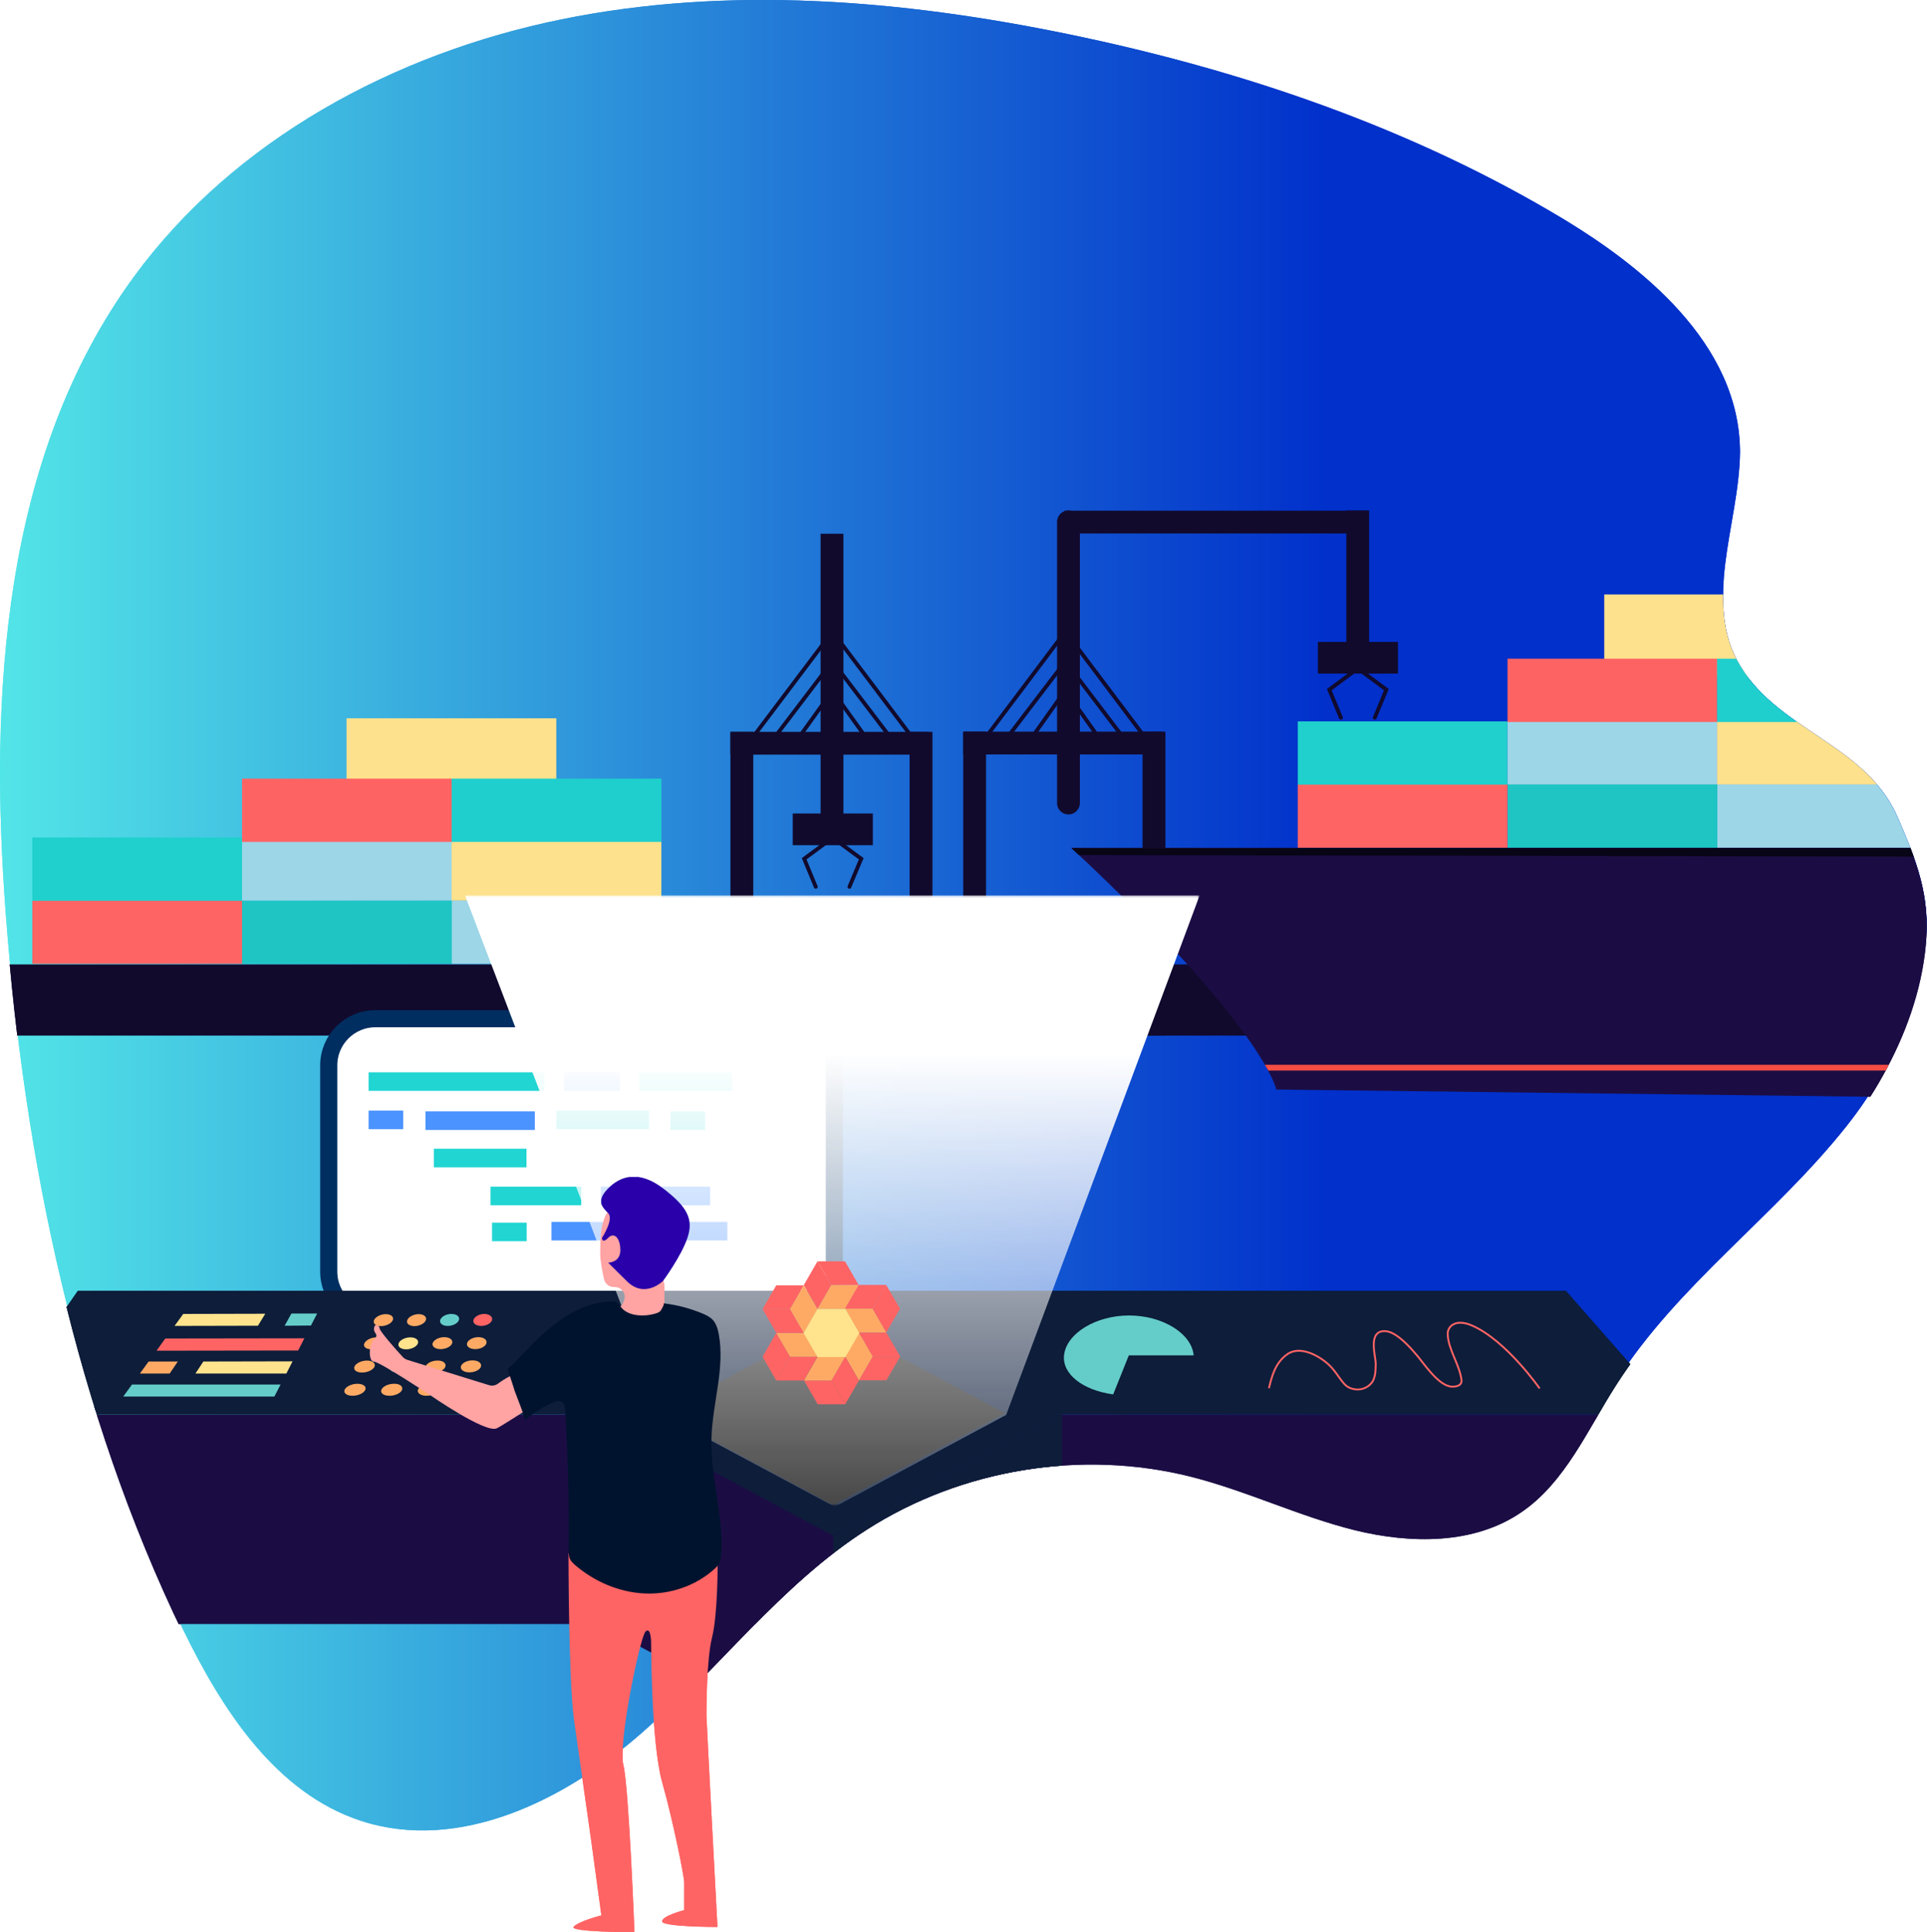 <?xml version="1.0" encoding="utf-8"?>
<!-- Generator: Adobe Illustrator 21.0.2, SVG Export Plug-In . SVG Version: 6.00 Build 0)  -->
<svg version="1.1" id="Layer_1" xmlns="http://www.w3.org/2000/svg" xmlns:xlink="http://www.w3.org/1999/xlink" x="0px" y="0px"
	 viewBox="0 0 995.9 998.7" style="enable-background:new 0 0 995.9 998.7;" xml:space="preserve">
<style type="text/css">
	.st0{clip-path:url(#SVGID_2_);fill:url(#SVGID_3_);}
	.st1{clip-path:url(#SVGID_2_);}
	.st2{fill:#110A2D;}
	.st3{fill:none;stroke:#110A2D;stroke-width:2;stroke-miterlimit:10;}
	.st4{fill:#1B0D44;}
	.st5{fill:#080516;}
	.st6{fill:#F54C43;}
	.st7{fill:#9DD6E7;}
	.st8{fill:#1EC5C3;}
	.st9{fill:#FE6464;}
	.st10{fill:#FDE18C;}
	.st11{fill:#1FD0CD;}
	.st12{fill:#FE6363;}
	.st13{fill:#1FCFCD;}
	.st14{fill:none;stroke:#110A2D;stroke-width:2;stroke-linecap:round;stroke-miterlimit:10;}
	.st15{clip-path:url(#SVGID_2_);fill-rule:evenodd;clip-rule:evenodd;fill:#FFFFFF;}
	.st16{fill:#FFFFFF;stroke:#002E61;stroke-width:8.848;stroke-miterlimit:10;}
	.st17{fill:#20D5D2;}
	.st18{opacity:0.75;fill:#0F6FFF;enable-background:new    ;}
	.st19{clip-path:url(#SVGID_2_);fill:#1B0D44;}
	.st20{clip-path:url(#SVGID_2_);fill:#0D1D3A;}
	.st21{fill:#0D1D3A;}
	.st22{fill:#FF6464;}
	.st23{fill:#65CDC9;}
	.st24{fill:#FFE38D;}
	.st25{fill:#FFAA64;}
	.st26{clip-path:url(#SVGID_2_);fill:#65CDC9;}
	.st27{clip-path:url(#SVGID_2_);fill:none;stroke:#FF6464;stroke-width:0.971;stroke-miterlimit:10;}
	.st28{fill:#1A1A1A;}
	.st29{filter:url(#Adobe_OpacityMaskFilter);}
	.st30{clip-path:url(#SVGID_2_);fill-rule:evenodd;clip-rule:evenodd;fill:url(#SVGID_5_);}
	.st31{clip-path:url(#SVGID_2_);mask:url(#SVGID_4_);fill-rule:evenodd;clip-rule:evenodd;fill:#FFFFFF;}
	.st32{clip-path:url(#SVGID_7_);}
	.st33{clip-path:url(#SVGID_9_);fill:#FF6464;}
	.st34{clip-path:url(#SVGID_11_);}
	.st35{clip-path:url(#SVGID_13_);fill:#FFA3A3;}
	.st36{clip-path:url(#SVGID_15_);}
	.st37{clip-path:url(#SVGID_17_);fill:#00132E;}
	.st38{clip-path:url(#SVGID_19_);}
	.st39{clip-path:url(#SVGID_21_);enable-background:new    ;}
	.st40{clip-path:url(#SVGID_23_);}
	.st41{clip-path:url(#SVGID_25_);}
	.st42{clip-path:url(#SVGID_27_);fill:#2900AA;}
	.st43{clip-path:url(#SVGID_29_);fill:url(#SVGID_30_);}
	.st44{clip-path:url(#SVGID_29_);}
	.st45{clip-path:url(#SVGID_29_);fill-rule:evenodd;clip-rule:evenodd;fill:#FFFFFF;}
	.st46{clip-path:url(#SVGID_29_);fill:#1B0D44;}
	.st47{clip-path:url(#SVGID_29_);fill:#0D1D3A;}
	.st48{clip-path:url(#SVGID_29_);fill:#65CDC9;}
	.st49{clip-path:url(#SVGID_29_);fill:none;stroke:#FF6464;stroke-width:0.971;stroke-miterlimit:10;}
	.st50{filter:url(#Adobe_OpacityMaskFilter_1_);}
	.st51{clip-path:url(#SVGID_29_);fill-rule:evenodd;clip-rule:evenodd;fill:url(#SVGID_32_);}
	.st52{clip-path:url(#SVGID_29_);mask:url(#SVGID_31_);fill-rule:evenodd;clip-rule:evenodd;fill:#FFFFFF;}
	.st53{clip-path:url(#SVGID_34_);}
	.st54{clip-path:url(#SVGID_36_);fill:#FF6464;}
	.st55{clip-path:url(#SVGID_38_);}
	.st56{clip-path:url(#SVGID_40_);fill:#FFA3A3;}
	.st57{clip-path:url(#SVGID_42_);}
	.st58{clip-path:url(#SVGID_44_);fill:#00132E;}
	.st59{clip-path:url(#SVGID_46_);}
	.st60{clip-path:url(#SVGID_48_);enable-background:new    ;}
	.st61{clip-path:url(#SVGID_50_);}
	.st62{clip-path:url(#SVGID_52_);}
	.st63{clip-path:url(#SVGID_54_);fill:#2900AA;}
</style>
<g>
	<defs>
		<path id="SVGID_1_" d="M864.5,157c19.2,20.2,33,44,34.6,71.5c2.3,38.1-19.3,79.1-1.4,112.8c19.3,36.2,66.4,42.6,83.1,81.3
			c9.7,22.4,16.9,40.6,14.5,65.8c-2.2,23.9-10.7,47.1-22.4,68c-5.4,9.7-11.6,18.9-18.5,27.6c-36.9,46.6-87.3,82-119.2,132.1
			c-14.8,23.1-26.2,50-48.8,65.5c-24.5,16.9-57.3,16.5-86.2,9.4c-28.9-7.2-56-20.4-84.9-27.7c-56.3-14.1-118.3-4-167.2,27.3
			c-44.6,28.5-76.8,72.4-116.6,107.3c-39.8,34.9-94.3,61.7-144.7,45.4c-44.1-14.3-71.9-57.3-92.2-99C39,729.4,12.7,602,3,474.7
			c-8.7-114.8-1.8-238.5,66.1-331.5C121.1,72.1,203.9,27.6,290.2,10s175.9-10.1,262.1,7.7c90,18.6,178.2,48.7,256.8,96.2
			C828.8,125.9,848.5,140.2,864.5,157z"/>
	</defs>
	<clipPath id="SVGID_2_">
		<use xlink:href="#SVGID_1_"  style="overflow:visible;"/>
	</clipPath>
	<linearGradient id="SVGID_3_" gradientUnits="userSpaceOnUse" x1="9.094947e-13" y1="472.106" x2="995.907" y2="472.106">
		<stop  offset="0" style="stop-color:#52E5E7"/>
		<stop  offset="0.689" style="stop-color:#0130CB"/>
	</linearGradient>
	<path class="st0" d="M864.5,155c19.2,20.2,33,44,34.6,71.5c2.3,38.1-19.3,79.1-1.4,112.8c19.3,36.2,66.4,42.6,83.1,81.3
		c9.7,22.4,16.9,40.6,14.5,65.8c-2.2,23.9-10.7,47.1-22.4,68c-5.4,9.7-11.6,18.9-18.5,27.6c-36.9,46.6-87.3,82-119.2,132.1
		c-14.8,23.1-26.2,50-48.8,65.5c-24.5,16.9-57.3,16.5-86.2,9.4c-28.9-7.2-56-20.4-84.9-27.7c-56.3-14.1-118.3-4-167.2,27.3
		c-44.6,28.5-76.8,72.4-116.6,107.3c-39.8,34.9-94.3,61.7-144.7,45.4c-44.1-14.3-71.9-57.3-92.2-99C39,727.4,12.7,600,3,472.7
		c-8.7-114.8-1.8-238.5,66.1-331.5C121.1,70.1,203.9,25.6,290.2,8s175.9-10.1,262.1,7.7c90,18.6,178.2,48.7,256.8,96.2
		C828.8,123.9,848.5,138.2,864.5,155z"/>
	<g class="st1">
		
			<rect x="299.2" y="183.5" transform="matrix(3.076390e-11 -1 1 3.076390e-11 -199.402 834.523)" class="st2" width="36.8" height="667"/>
		<g>
			<rect x="497.8" y="378.2" class="st2" width="11.8" height="157.1"/>
			<rect x="590.5" y="378.2" class="st2" width="11.8" height="157.1"/>
			<polygon class="st2" points="497.8,378.2 497.8,390 600.4,390 600.4,378.2 509.6,378.2 			"/>
		</g>
		<path class="st2" d="M552.2,421L552.2,421c-3.3,0-5.9-2.6-5.9-5.9V269.8c0-3.3,2.6-5.9,5.9-5.9h0c3.3,0,5.9,2.6,5.9,5.9v145.3
			C558.1,418.4,555.4,421,552.2,421z"/>
		<rect x="695.8" y="263.9" class="st2" width="11.8" height="83"/>
		
			<rect x="622.7" y="191.3" transform="matrix(6.123234e-17 -1 1 6.123234e-17 358.809 898.484)" class="st2" width="11.8" height="157.1"/>
		<rect x="681.1" y="331.8" class="st2" width="41.4" height="16.4"/>
		<g>
			<line class="st3" x1="547.7" y1="330.3" x2="509.4" y2="381.2"/>
			<line class="st3" x1="547.7" y1="345.7" x2="520.6" y2="381.2"/>
			<line class="st3" x1="547.9" y1="360.6" x2="533.3" y2="381.2"/>
		</g>
		<g>
			<line class="st3" x1="552.4" y1="328.9" x2="590.7" y2="379.8"/>
			<line class="st3" x1="552.4" y1="344.3" x2="579.4" y2="379.8"/>
			<line class="st3" x1="552.2" y1="359.2" x2="566.8" y2="379.8"/>
		</g>
		<g>
			<rect x="377.5" y="378.3" class="st2" width="11.8" height="157.1"/>
			<rect x="470.1" y="378.3" class="st2" width="11.8" height="157.1"/>
			<polygon class="st2" points="377.5,378.3 377.5,390.1 480.1,390.1 480.1,378.3 389.3,378.3 			"/>
		</g>
		<g>
			<g>
				<path class="st4" d="M553.7,438.3h442.1v129l-336.2-4.1C659.7,563.1,653.1,531,553.7,438.3z"/>
				<path class="st5" d="M553.7,438.4h442.1v4.4L557.6,442C557.6,442,555,439.6,553.7,438.4z"/>
				<polygon class="st6" points="995.8,553.4 655.5,553.4 653.7,550.4 995.8,550.4 				"/>
			</g>
			<rect x="887.4" y="405.5" class="st7" width="108.4" height="32.7"/>
			<rect x="779.1" y="405.5" class="st8" width="108.4" height="32.7"/>
			<rect x="670.7" y="405.5" class="st9" width="108.4" height="32.7"/>
			<rect x="829.1" y="307.3" class="st10" width="108.4" height="42.7"/>
			<rect x="670.7" y="372.9" class="st11" width="108.4" height="32.7"/>
			<rect x="779.1" y="372.8" class="st7" width="108.4" height="32.7"/>
			<rect x="887.4" y="372.8" class="st10" width="108.4" height="32.7"/>
			<rect x="779.1" y="340.5" class="st12" width="108.4" height="32.7"/>
			<rect x="887.4" y="340.5" class="st13" width="108.4" height="32.7"/>
			<rect x="233.4" y="465.5" class="st7" width="108.4" height="32.7"/>
			<rect x="125.1" y="465.5" class="st8" width="108.4" height="32.7"/>
			<rect x="16.7" y="465.5" class="st9" width="108.4" height="32.7"/>
			<rect x="179.1" y="371.3" class="st10" width="108.4" height="32.7"/>
			<rect x="16.7" y="432.9" class="st11" width="108.4" height="32.7"/>
			<rect x="125.1" y="432.8" class="st7" width="108.4" height="32.7"/>
			<rect x="233.4" y="432.8" class="st10" width="108.4" height="32.7"/>
			<rect x="125.1" y="402.5" class="st12" width="108.4" height="32.7"/>
			<rect x="233.4" y="402.5" class="st13" width="108.4" height="32.7"/>
		</g>
		<g>
			<g>
				<rect x="424.1" y="275.9" class="st2" width="11.8" height="157.1"/>
				<rect x="409.7" y="420.5" class="st2" width="41.4" height="16.4"/>
			</g>
			<g>
				<line class="st3" x1="427.3" y1="330.4" x2="389" y2="381.2"/>
				<line class="st3" x1="427.3" y1="345.7" x2="400.3" y2="381.2"/>
				<line class="st3" x1="427.6" y1="360.7" x2="412.9" y2="381.2"/>
			</g>
			<g>
				<line class="st3" x1="432.1" y1="329" x2="470.4" y2="379.8"/>
				<line class="st3" x1="432.1" y1="344.3" x2="459.1" y2="379.8"/>
				<line class="st3" x1="431.8" y1="359.3" x2="446.5" y2="379.8"/>
			</g>
		</g>
		<g>
			<polyline class="st14" points="427.7,435 415.6,443.9 421.6,458.4 			"/>
			<polyline class="st14" points="433,435 445.1,443.9 439,458.4 			"/>
		</g>
		<g>
			<polyline class="st14" points="699.1,347.5 687,356.5 693,371 			"/>
			<polyline class="st14" points="704.4,347.5 716.5,356.5 710.5,371 			"/>
		</g>
	</g>
	<path class="st15" d="M911.7,588.9"/>
	<g class="st1">
		<g>
			<path class="st16" d="M407.1,681.4H194c-13.3,0-24.1-10.8-24.1-24.1V550.7c0-13.3,10.8-24.1,24.1-24.1h213.1
				c13.3,0,24.1,10.8,24.1,24.1v106.7C431.2,670.6,420.4,681.4,407.1,681.4z"/>
		</g>
		<rect x="190.5" y="554.3" class="st17" width="90.9" height="9.6"/>
		<rect x="285" y="631.6" class="st18" width="90.9" height="9.6"/>
		<rect x="291.4" y="554.3" class="st18" width="29" height="9.6"/>
		<rect x="330.4" y="554.3" class="st17" width="47.9" height="9.6"/>
		<rect x="346.5" y="574.5" class="st17" width="17.9" height="9.6"/>
		<rect x="254.3" y="632" class="st17" width="17.9" height="9.6"/>
		<rect x="190.5" y="574.1" class="st18" width="17.9" height="9.6"/>
		<rect x="253.5" y="613.4" class="st17" width="46.9" height="9.6"/>
		<rect x="224.2" y="593.8" class="st17" width="47.9" height="9.6"/>
		<rect x="287.5" y="574.1" class="st17" width="47.9" height="9.6"/>
		<rect x="219.9" y="574.5" class="st18" width="56.5" height="9.6"/>
		<rect x="310.5" y="613.4" class="st18" width="56.5" height="9.6"/>
	</g>
	<polygon class="st19" points="36.2,839.5 -4.2,731.2 865.4,731.2 818.1,839.5 	"/>
	<polygon class="st20" points="40.2,667.2 809.3,667.2 865.4,731.2 -4.2,731.2 	"/>
	<g class="st1">
		<polygon class="st21" points="147.6,729 46.9,729 89.9,672.1 175.6,671.9 		"/>
		<polygon class="st22" points="154.1,698.1 80.9,698.2 85.4,691.9 157.3,691.8 		"/>
		<polygon class="st23" points="141.8,721.9 63.7,721.9 68.2,715.7 145,715.7 		"/>
		<g>
			<polygon class="st24" points="137.1,679.1 94.7,679.2 90.2,685.4 133.3,685.3 			"/>
			<polygon class="st23" points="150.6,679 147.1,685.3 160.7,685.2 163.9,679 			"/>
		</g>
		<g>
			<polygon class="st25" points="91.9,703.8 76.8,703.8 72.3,710 87.7,710 			"/>
			<polygon class="st24" points="105.1,703.8 101,710 148,710 151.2,703.7 			"/>
		</g>
	</g>
	<g class="st1">
		<polygon class="st21" points="258.7,729 158,729 184.5,671.9 270.2,671.6 		"/>
	</g>
	<g class="st1">
		<polygon class="st21" points="632.4,729.9 531.7,729.9 539.6,672.5 625.3,672.3 		"/>
	</g>
	<g class="st1">
		<polygon class="st21" points="826.7,729 634.9,729 625.2,671.3 788.3,670.9 		"/>
	</g>
	<g class="st1">
		<g>
			<path class="st25" d="M203,682.4c-0.7,1.7-3.4,3.1-6.1,3.1c-2.7,0-4.3-1.4-3.6-3.1c0.7-1.7,3.5-3.1,6.1-3.1
				S203.7,680.7,203,682.4z"/>
			<path class="st25" d="M220.1,682.4c-0.6,1.7-3.3,3.1-5.9,3.1c-2.7,0-4.4-1.4-3.7-3.1c0.6-1.7,3.3-3.1,5.9-3.1
				S220.7,680.7,220.1,682.4z"/>
			<path class="st23" d="M237.2,682.3c-0.5,1.7-3.1,3.1-5.8,3.1c-2.7,0-4.4-1.4-3.9-3.1c0.6-1.7,3.1-3.1,5.8-3.1
				S237.7,680.6,237.2,682.3z"/>
			<path class="st22" d="M254.3,682.3c-0.4,1.7-2.9,3.1-5.6,3.1c-2.7,0-4.5-1.4-4-3.1c0.5-1.7,3-3.1,5.6-3.1
				S254.7,680.6,254.3,682.3z"/>
		</g>
		<g>
			<path class="st25" d="M198.3,694.4c-0.7,1.7-3.5,3.1-6.3,3.1c-2.8,0-4.5-1.4-3.7-3.1s3.5-3.1,6.3-3.1
				C197.3,691.3,198.9,692.7,198.3,694.4z"/>
			<path class="st24" d="M216,694.4c-0.6,1.7-3.3,3.1-6.1,3.1c-2.8,0-4.5-1.4-3.9-3.1s3.4-3.1,6.1-3.1
				C214.8,691.3,216.6,692.7,216,694.4z"/>
			<path class="st25" d="M233.7,694.3c-0.5,1.7-3.2,3.1-6,3.1c-2.8,0-4.6-1.4-4.1-3.1c0.6-1.7,3.2-3.1,6-3.1
				C232.4,691.2,234.2,692.6,233.7,694.3z"/>
			<path class="st25" d="M251.4,694.3c-0.4,1.7-3,3.1-5.8,3.1c-2.8,0-4.7-1.4-4.2-3.1c0.5-1.7,3.1-3.1,5.8-3.1
				C250,691.2,251.9,692.6,251.4,694.3z"/>
		</g>
		<g>
			<path class="st25" d="M193.6,706.4c-0.7,1.7-3.6,3.1-6.5,3.1s-4.6-1.4-3.9-3.1s3.6-3.1,6.5-3.1
				C192.5,703.3,194.2,704.7,193.6,706.4z"/>
			<path class="st23" d="M211.9,706.4c-0.6,1.7-3.4,3.1-6.3,3.1c-2.9,0-4.7-1.4-4.1-3.1s3.5-3.1,6.3-3.1S212.5,704.6,211.9,706.4z"
				/>
			<path class="st25" d="M230.2,706.4c-0.5,1.7-3.2,3.1-6.1,3.1c-2.9,0-4.8-1.4-4.2-3.1c0.6-1.7,3.3-3.1,6.1-3.1
				C228.8,703.2,230.7,704.6,230.2,706.4z"/>
			<path class="st25" d="M248.6,706.3c-0.4,1.7-3.1,3.1-6,3.1c-2.9,0-4.8-1.4-4.4-3.1c0.5-1.7,3.1-3.1,6-3.1S249,704.6,248.6,706.3z
				"/>
		</g>
		<g>
			<path class="st25" d="M188.8,718.4c-0.7,1.7-3.6,3.1-6.6,3.1c-3,0-4.8-1.4-4.1-3.1c0.7-1.7,3.7-3.1,6.6-3.1
				C187.7,715.3,189.5,716.7,188.8,718.4z"/>
			<path class="st25" d="M207.8,718.4c-0.6,1.7-3.5,3.1-6.5,3.1c-3,0-4.9-1.4-4.2-3.1s3.5-3.1,6.5-3.1
				C206.5,715.2,208.4,716.6,207.8,718.4z"/>
			<path class="st25" d="M226.7,718.4c-0.5,1.7-3.3,3.1-6.3,3.1c-3,0-4.9-1.4-4.4-3.1c0.6-1.7,3.4-3.1,6.3-3.1
				C225.3,715.2,227.2,716.6,226.7,718.4z"/>
			<path class="st25" d="M245.7,718.4c-0.4,1.7-3.2,3.1-6.1,3.1c-3,0-5-1.4-4.6-3.1c0.5-1.7,3.2-3.1,6.1-3.1
				C244.1,715.2,246.1,716.6,245.7,718.4z"/>
		</g>
	</g>
	<path class="st26" d="M583.4,700.6l-8.1,20.2c-15.8-2.2-26.3-10.5-25.4-20.1c1.1-11.3,16.3-20.7,33.6-20.7
		c17.3,0,32.4,9.3,33.4,20.6L583.4,700.6z"/>
	<path class="st27" d="M655.8,717.6c1.4-5.8,3.1-12.8,9.1-17.3c6.3-4.8,15.4-0.3,20.9,4.3c4,3.4,5.6,6.9,8.7,10.5
		c0.7,0.8,1.6,1.6,2.8,2.2c6.1,2.7,10.9-0.9,12.2-3.4c1.5-2.8,1.4-5.9,1.5-8.9c0-4-4.4-17.4,5-16.9c6.1,0.3,14,9.8,16.2,12.4
		c3.3,3.7,11.3,16.3,18.4,16.3c3.8,0,5-1.6,4.7-3.6c-1-7.8-6.9-15.8-7.1-23.5c-0.2-4.3,4.4-8.2,12.8-4.4
		c17.6,7.8,34.7,32.4,34.7,32.4"/>
	<g class="st1">
		<polygon class="st21" points="548.8,730.5 430.6,667.2 312.5,730.5 430.6,793.9 		"/>
		<polygon class="st28" points="342,730.5 430.6,683 519.3,730.5 430.6,778 		"/>
		<polygon class="st21" points="548.8,730.5 548.8,841.4 430.6,904.7 430.6,793.9 		"/>
		<polygon class="st4" points="312.5,730.5 312.5,841.4 430.6,904.7 430.6,793.9 		"/>
	</g>
	<defs>
		<filter id="Adobe_OpacityMaskFilter" filterUnits="userSpaceOnUse" x="240.3" y="462.8" width="379.7" height="316.1">
			<feColorMatrix  type="matrix" values="1 0 0 0 0  0 1 0 0 0  0 0 1 0 0  0 0 0 1 0"/>
		</filter>
	</defs>
	<mask maskUnits="userSpaceOnUse" x="240.3" y="462.8" width="379.7" height="316.1" id="SVGID_4_">
		<g class="st29">
			<linearGradient id="SVGID_5_" gradientUnits="userSpaceOnUse" x1="431.725" y1="463.015" x2="431.725" y2="778.028">
				<stop  offset="0.26" style="stop-color:#000000"/>
				<stop  offset="1" style="stop-color:#FFFFFF;stop-opacity:0.2"/>
			</linearGradient>
			<rect x="203.1" y="463" class="st30" width="457.2" height="315"/>
		</g>
	</mask>
	<polygon class="st31" points="342.7,731.4 431.4,778.9 520,731.4 620,462.8 240.3,462.8 	"/>
	<g class="st1">
		<g>
			<polygon class="st22" points="429.6,664.3 422.5,652 436.7,652 443.8,664.3 443.8,664.3 443.8,664.3 			"/>
			<polygon class="st22" points="429.6,664.3 422.5,676.6 415.4,664.3 422.5,652 429.6,664.3 			"/>
			<polygon class="st25" points="422.5,676.6 429.6,664.3 443.8,664.3 443.8,664.3 436.7,676.6 			"/>
		</g>
		<g>
			<polygon class="st22" points="450.9,676.5 458,664.2 465.1,676.5 458,688.8 458,688.8 458,688.8 			"/>
			<polygon class="st22" points="450.9,676.5 436.7,676.5 443.8,664.2 458,664.2 450.9,676.5 			"/>
			<polygon class="st25" points="436.7,676.5 450.9,676.5 458,688.8 458,688.8 443.8,688.8 			"/>
		</g>
		<g>
			<polygon class="st22" points="451,701.2 465.2,701.2 458.1,713.5 443.9,713.5 443.9,713.5 443.9,713.5 			"/>
			<polygon class="st22" points="451,701.2 443.9,688.9 458.1,688.9 465.2,701.2 451,701.2 			"/>
			<polygon class="st25" points="443.9,688.9 451,701.2 443.9,713.5 443.9,713.5 436.8,701.2 			"/>
		</g>
		<g>
			<polygon class="st22" points="429.7,713.6 436.8,725.9 422.6,725.9 415.5,713.6 415.5,713.6 415.5,713.6 			"/>
			<polygon class="st22" points="429.7,713.6 436.8,701.3 443.9,713.6 436.8,725.9 429.7,713.6 			"/>
			<polygon class="st25" points="436.8,701.3 429.7,713.6 415.5,713.6 415.5,713.6 422.6,701.3 			"/>
		</g>
		<g>
			<polygon class="st22" points="408.3,701.3 401.2,713.6 394.1,701.3 401.2,689 401.2,689 401.2,689 			"/>
			<polygon class="st22" points="408.3,701.3 422.5,701.3 415.4,713.6 401.2,713.6 408.3,701.3 			"/>
			<polygon class="st25" points="422.5,701.3 408.3,701.3 401.2,689 401.2,689 415.4,689 			"/>
		</g>
		<g>
			<polygon class="st22" points="408.3,676.7 394.1,676.7 401.2,664.4 415.4,664.4 415.4,664.4 415.4,664.4 			"/>
			<polygon class="st22" points="408.3,676.7 415.4,689 401.2,689 394.1,676.7 408.3,676.7 			"/>
			<polygon class="st25" points="415.4,689 408.3,676.7 415.4,664.4 415.4,664.4 422.5,676.7 			"/>
		</g>
		<polygon class="st24" points="436.9,676.6 422.5,676.6 415.3,689.1 422.5,701.5 436.9,701.5 444.1,689.1 		"/>
	</g>
</g>
<g>
	<g>
		<defs>
			<path id="SVGID_6_" d="M310.8,990.1c0,0-11.4,2.9-14.3,5.8c-2.9,2.9,31.4,2.9,31.4,2.9s-2.9-74.8-5.7-86.3
				c-2.9-11.5,8.6-66.2,11.4-69.1c2.9-2.9,2.9,5.8,2.9,5.8s0,51.8,5.7,72c5.7,20.1,11.4,48.9,11.4,51.8v14.4c0,0-11.4,2.9-11.4,5.8
				c0,2.9,28.6,2.9,28.6,2.9s-5.7-106.5-5.7-109.4c0-2.9,0-28.8,2.9-40.3c2.9-11.5,2.9-37.4,2.9-37.4V803h-77.1c0,0,0,66.2,2.9,86.3
				c2.9,20.2,8.6,60.4,8.6,60.4L310.8,990.1z"/>
		</defs>
		<clipPath id="SVGID_7_">
			<use xlink:href="#SVGID_6_"  style="overflow:visible;"/>
		</clipPath>
		<g class="st32">
			<defs>
				<rect id="SVGID_8_" x="24.2" y="-1268.1" width="1657.8" height="5699.9"/>
			</defs>
			<clipPath id="SVGID_9_">
				<use xlink:href="#SVGID_8_"  style="overflow:visible;"/>
			</clipPath>
			<rect x="287.9" y="797.2" class="st33" width="88.6" height="207.2"/>
		</g>
	</g>
	<g>
		<defs>
			<path id="SVGID_10_" d="M196.2,686.7c0-1.4-2.5-3.3-2.9,0c-0.3,2.8,2.9,2.9,0,5.7c-2.9,2.9-2.9,11.5,0,11.5
				c2.9,0,28.9,17.2,28.9,17.2s28.9,20.1,34.6,17.2c5.8-2.9,34.6-22.9,40.4-22.9c5.8,0,46.2-17.2,46.2-25.8v-25
				c0-0.5-0.1-0.9-0.2-1.4c-0.6-2.1-2.2-8.9,0.2-13.7c2.9-5.7,4.3-24.3-7.2-27.2c-11.5-2.9-20.2,0-23.1,5.7
				c-2.9,5.7-2.9,14.3-2.9,20.1c0,3.6,1.1,9.3,2,13.2c0.5,2.3,2.6,4,5,4h0.5c3.3,0,5.9,3.1,5,6.3c-0.2,0.7-0.5,1.5-0.9,2.3
				c-2.9,5.7-51.9,34.4-57.7,37.2c-3,1.5-5.2,3-6.7,4.1c-1.3,1-3.1,1.3-4.7,0.8l-42.3-13.1c-0.8-0.3-1.5-0.7-2.1-1.3
				C205.2,698.3,196.2,688.1,196.2,686.7"/>
		</defs>
		<clipPath id="SVGID_11_">
			<use xlink:href="#SVGID_10_"  style="overflow:visible;"/>
		</clipPath>
		<g class="st34">
			<defs>
				<rect id="SVGID_12_" x="24.2" y="-1268.1" width="1657.8" height="5699.9"/>
			</defs>
			<clipPath id="SVGID_13_">
				<use xlink:href="#SVGID_12_"  style="overflow:visible;"/>
			</clipPath>
			<rect x="185.4" y="615.3" class="st35" width="165.8" height="128.9"/>
		</g>
	</g>
	<g>
		<defs>
			<path id="SVGID_14_" d="M262.6,708.3c-0.1,0.9,0.6,2.2,0.9,3c0.9,2.6,1.7,5.1,2.5,7.7c0.5,1.6,5.9,14.6,5.1,15.3
				c4.4-3.9,9.5-7.1,14.9-9.4c1.3-0.5,2.8-1,4.1-0.4c1.6,0.8,1.9,2.9,2,4.7c1.5,23.9,2.1,47.9,1.8,71.9c0,1.7,0,3.4,0.7,4.9
				c0.6,1.2,1.6,2.1,2.6,3c10,8.6,22.8,14.1,36,14.7c13.2,0.6,26.7-4,36.4-13c0.9-0.8,1.8-1.8,2.3-2.9c0.6-1.2,0.7-2.5,0.8-3.8
				c1.5-20.2-5.6-40.3-5-60.6c0.5-18,7-35.9,3.8-53.6c-0.5-2.7-1.3-5.5-3.1-7.5c-1.4-1.5-3.4-2.5-5.3-3.3
				c-6.5-2.7-13.3-4.5-20.3-5.3c1,0.1-1.3,3.9-1.7,4.2c-1.4,1.1-3.8,1.5-5.5,1.8c-4.7,0.8-11.2,0.2-14.5-3.8c-0.7-0.9-1.3-2-2.3-2.6
				c-0.9-0.5-1.9-0.5-2.9-0.5c-11,0.1-21.4,5.5-30,12.3c-7.7,6.1-14.2,13.4-21.1,20.4c-0.6,0.6-2.2,1.7-2.5,2.5
				C262.6,708.2,262.6,708.2,262.6,708.3"/>
		</defs>
		<clipPath id="SVGID_15_">
			<use xlink:href="#SVGID_14_"  style="overflow:visible;"/>
		</clipPath>
		<g class="st36">
			<defs>
				<rect id="SVGID_16_" x="24.2" y="-1268.1" width="1657.8" height="5699.9"/>
			</defs>
			<clipPath id="SVGID_17_">
				<use xlink:href="#SVGID_16_"  style="overflow:visible;"/>
			</clipPath>
			<rect x="256.8" y="667.1" class="st37" width="122" height="162.3"/>
		</g>
	</g>
	<g>
		<defs>
			<rect id="SVGID_18_" x="310.7" y="608.4" width="45.8" height="58.1"/>
		</defs>
		<clipPath id="SVGID_19_">
			<use xlink:href="#SVGID_18_"  style="overflow:visible;"/>
		</clipPath>
		<g class="st38">
			<defs>
				<rect id="SVGID_20_" x="24.2" y="-1268.1" width="1657.8" height="5699.9"/>
			</defs>
			<clipPath id="SVGID_21_">
				<use xlink:href="#SVGID_20_"  style="overflow:visible;"/>
			</clipPath>
			<g class="st39">
				<g>
					<defs>
						<rect id="SVGID_22_" x="307.5" y="603.8" width="51.8" height="69.1"/>
					</defs>
					<clipPath id="SVGID_23_">
						<use xlink:href="#SVGID_22_"  style="overflow:visible;"/>
					</clipPath>
					<g class="st40">
						<defs>
							<path id="SVGID_24_" d="M314.3,652.7c0,0,6.3,0,6.3-6.4s-3.2-9.6-6.3-6.4c-3.2,3.2-3.2,0-3.2,0s6.3-9.6,3.2-12.8
								c-3.2-3.2-6.3-6.4,0-12.8c6.3-6.4,15.8-9.6,28.4,0c12.6,9.6,15.8,16,12.6,25.5c-3.2,9.6-12.6,22.3-12.6,22.3s-9.5,9.6-18.9,0
								L314.3,652.7z"/>
						</defs>
						<clipPath id="SVGID_25_">
							<use xlink:href="#SVGID_24_"  style="overflow:visible;"/>
						</clipPath>
						<g class="st41">
							<defs>
								<rect id="SVGID_26_" x="309.8" y="608.4" width="47.2" height="58.7"/>
							</defs>
							<clipPath id="SVGID_27_">
								<use xlink:href="#SVGID_26_"  style="overflow:visible;"/>
							</clipPath>
							<rect x="304.9" y="602.7" class="st42" width="57.4" height="69.7"/>
						</g>
					</g>
				</g>
			</g>
		</g>
	</g>
</g>
<g>
	<defs>
		<path id="SVGID_28_" d="M864.5,157c19.2,20.2,33,44,34.6,71.5c2.3,38.1-19.3,79.1-1.4,112.8c19.3,36.2,66.4,42.6,83.1,81.3
			c9.7,22.4,16.9,40.6,14.5,65.8c-2.2,23.9-10.7,47.1-22.4,68c-5.4,9.7-11.6,18.9-18.5,27.6c-36.9,46.6-87.3,82-119.2,132.1
			c-14.8,23.1-26.2,50-48.8,65.5c-24.5,16.9-57.3,16.5-86.2,9.4c-28.9-7.2-56-20.4-84.9-27.7c-56.3-14.1-118.3-4-167.2,27.3
			c-44.6,28.5-76.8,72.4-116.6,107.3c-39.8,34.9-94.3,61.7-144.7,45.4c-44.1-14.3-71.9-57.3-92.2-99C39,729.4,12.7,602,3,474.7
			c-8.7-114.8-1.8-238.5,66.1-331.5C121.1,72.1,203.9,27.6,290.2,10s175.9-10.1,262.1,7.7c90,18.6,178.2,48.7,256.8,96.2
			C828.8,125.9,848.5,140.2,864.5,157z"/>
	</defs>
	<clipPath id="SVGID_29_">
		<use xlink:href="#SVGID_28_"  style="overflow:visible;"/>
	</clipPath>
	<linearGradient id="SVGID_30_" gradientUnits="userSpaceOnUse" x1="9.094947e-13" y1="472.106" x2="995.907" y2="472.106">
		<stop  offset="0" style="stop-color:#52E5E7"/>
		<stop  offset="0.689" style="stop-color:#0130CB"/>
	</linearGradient>
	<path class="st43" d="M864.5,155c19.2,20.2,33,44,34.6,71.5c2.3,38.1-19.3,79.1-1.4,112.8c19.3,36.2,66.4,42.6,83.1,81.3
		c9.7,22.4,16.9,40.6,14.5,65.8c-2.2,23.9-10.7,47.1-22.4,68c-5.4,9.7-11.6,18.9-18.5,27.6c-36.9,46.6-87.3,82-119.2,132.1
		c-14.8,23.1-26.2,50-48.8,65.5c-24.5,16.9-57.3,16.5-86.2,9.4c-28.9-7.2-56-20.4-84.9-27.7c-56.3-14.1-118.3-4-167.2,27.3
		c-44.6,28.5-76.8,72.4-116.6,107.3c-39.8,34.9-94.3,61.7-144.7,45.4c-44.1-14.3-71.9-57.3-92.2-99C39,727.4,12.7,600,3,472.7
		c-8.7-114.8-1.8-238.5,66.1-331.5C121.1,70.1,203.9,25.6,290.2,8s175.9-10.1,262.1,7.7c90,18.6,178.2,48.7,256.8,96.2
		C828.8,123.9,848.5,138.2,864.5,155z"/>
	<g class="st44">
		
			<rect x="299.2" y="183.5" transform="matrix(3.076390e-11 -1 1 3.076390e-11 -199.402 834.523)" class="st2" width="36.8" height="667"/>
		<g>
			<rect x="497.8" y="378.2" class="st2" width="11.8" height="157.1"/>
			<rect x="590.5" y="378.2" class="st2" width="11.8" height="157.1"/>
			<polygon class="st2" points="497.8,378.2 497.8,390 600.4,390 600.4,378.2 509.6,378.2 			"/>
		</g>
		<path class="st2" d="M552.2,421L552.2,421c-3.3,0-5.9-2.6-5.9-5.9V269.8c0-3.3,2.6-5.9,5.9-5.9h0c3.3,0,5.9,2.6,5.9,5.9v145.3
			C558.1,418.4,555.4,421,552.2,421z"/>
		<rect x="695.8" y="263.9" class="st2" width="11.8" height="83"/>
		
			<rect x="622.7" y="191.3" transform="matrix(6.123234e-17 -1 1 6.123234e-17 358.809 898.484)" class="st2" width="11.8" height="157.1"/>
		<rect x="681.1" y="331.8" class="st2" width="41.4" height="16.4"/>
		<g>
			<line class="st3" x1="547.7" y1="330.3" x2="509.4" y2="381.2"/>
			<line class="st3" x1="547.7" y1="345.7" x2="520.6" y2="381.2"/>
			<line class="st3" x1="547.9" y1="360.6" x2="533.3" y2="381.2"/>
		</g>
		<g>
			<line class="st3" x1="552.4" y1="328.9" x2="590.7" y2="379.8"/>
			<line class="st3" x1="552.4" y1="344.3" x2="579.4" y2="379.8"/>
			<line class="st3" x1="552.2" y1="359.2" x2="566.8" y2="379.8"/>
		</g>
		<g>
			<rect x="377.5" y="378.3" class="st2" width="11.8" height="157.1"/>
			<rect x="470.1" y="378.3" class="st2" width="11.8" height="157.1"/>
			<polygon class="st2" points="377.5,378.3 377.5,390.1 480.1,390.1 480.1,378.3 389.3,378.3 			"/>
		</g>
		<g>
			<g>
				<path class="st4" d="M553.7,438.3h442.1v129l-336.2-4.1C659.7,563.1,653.1,531,553.7,438.3z"/>
				<path class="st5" d="M553.7,438.4h442.1v4.4L557.6,442C557.6,442,555,439.6,553.7,438.4z"/>
				<polygon class="st6" points="995.8,553.4 655.5,553.4 653.7,550.4 995.8,550.4 				"/>
			</g>
			<rect x="887.4" y="405.5" class="st7" width="108.4" height="32.7"/>
			<rect x="779.1" y="405.5" class="st8" width="108.4" height="32.7"/>
			<rect x="670.7" y="405.5" class="st9" width="108.4" height="32.7"/>
			<rect x="829.1" y="307.3" class="st10" width="108.4" height="42.7"/>
			<rect x="670.7" y="372.9" class="st11" width="108.4" height="32.7"/>
			<rect x="779.1" y="372.8" class="st7" width="108.4" height="32.7"/>
			<rect x="887.4" y="372.8" class="st10" width="108.4" height="32.7"/>
			<rect x="779.1" y="340.5" class="st12" width="108.4" height="32.7"/>
			<rect x="887.4" y="340.5" class="st13" width="108.4" height="32.7"/>
			<rect x="233.4" y="465.5" class="st7" width="108.4" height="32.7"/>
			<rect x="125.1" y="465.5" class="st8" width="108.4" height="32.7"/>
			<rect x="16.7" y="465.5" class="st9" width="108.4" height="32.7"/>
			<rect x="179.1" y="371.3" class="st10" width="108.4" height="32.7"/>
			<rect x="16.7" y="432.9" class="st11" width="108.4" height="32.7"/>
			<rect x="125.1" y="432.8" class="st7" width="108.4" height="32.7"/>
			<rect x="233.4" y="432.8" class="st10" width="108.4" height="32.7"/>
			<rect x="125.1" y="402.5" class="st12" width="108.4" height="32.7"/>
			<rect x="233.4" y="402.5" class="st13" width="108.4" height="32.7"/>
		</g>
		<g>
			<g>
				<rect x="424.1" y="275.9" class="st2" width="11.8" height="157.1"/>
				<rect x="409.7" y="420.5" class="st2" width="41.4" height="16.4"/>
			</g>
			<g>
				<line class="st3" x1="427.3" y1="330.4" x2="389" y2="381.2"/>
				<line class="st3" x1="427.3" y1="345.7" x2="400.3" y2="381.2"/>
				<line class="st3" x1="427.6" y1="360.7" x2="412.9" y2="381.2"/>
			</g>
			<g>
				<line class="st3" x1="432.1" y1="329" x2="470.4" y2="379.8"/>
				<line class="st3" x1="432.1" y1="344.3" x2="459.1" y2="379.8"/>
				<line class="st3" x1="431.8" y1="359.3" x2="446.5" y2="379.8"/>
			</g>
		</g>
		<g>
			<polyline class="st14" points="427.7,435 415.6,443.9 421.6,458.4 			"/>
			<polyline class="st14" points="433,435 445.1,443.9 439,458.4 			"/>
		</g>
		<g>
			<polyline class="st14" points="699.1,347.5 687,356.5 693,371 			"/>
			<polyline class="st14" points="704.4,347.5 716.5,356.5 710.5,371 			"/>
		</g>
	</g>
	<path class="st45" d="M911.7,588.9"/>
	<g class="st44">
		<g>
			<path class="st16" d="M407.1,681.4H194c-13.3,0-24.1-10.8-24.1-24.1V550.7c0-13.3,10.8-24.1,24.1-24.1h213.1
				c13.3,0,24.1,10.8,24.1,24.1v106.7C431.2,670.6,420.4,681.4,407.1,681.4z"/>
		</g>
		<rect x="190.5" y="554.3" class="st17" width="90.9" height="9.6"/>
		<rect x="285" y="631.6" class="st18" width="90.9" height="9.6"/>
		<rect x="291.4" y="554.3" class="st18" width="29" height="9.6"/>
		<rect x="330.4" y="554.3" class="st17" width="47.9" height="9.6"/>
		<rect x="346.5" y="574.5" class="st17" width="17.9" height="9.6"/>
		<rect x="254.3" y="632" class="st17" width="17.9" height="9.6"/>
		<rect x="190.5" y="574.1" class="st18" width="17.9" height="9.6"/>
		<rect x="253.5" y="613.4" class="st17" width="46.9" height="9.6"/>
		<rect x="224.2" y="593.8" class="st17" width="47.9" height="9.6"/>
		<rect x="287.5" y="574.1" class="st17" width="47.9" height="9.6"/>
		<rect x="219.9" y="574.5" class="st18" width="56.5" height="9.6"/>
		<rect x="310.5" y="613.4" class="st18" width="56.5" height="9.6"/>
	</g>
	<polygon class="st46" points="36.2,839.5 -4.2,731.2 865.4,731.2 818.1,839.5 	"/>
	<polygon class="st47" points="40.2,667.2 809.3,667.2 865.4,731.2 -4.2,731.2 	"/>
	<g class="st44">
		<polygon class="st21" points="147.6,729 46.9,729 89.9,672.1 175.6,671.9 		"/>
		<polygon class="st22" points="154.1,698.1 80.9,698.2 85.4,691.9 157.3,691.8 		"/>
		<polygon class="st23" points="141.8,721.9 63.7,721.9 68.2,715.7 145,715.7 		"/>
		<g>
			<polygon class="st24" points="137.1,679.1 94.7,679.2 90.2,685.4 133.3,685.3 			"/>
			<polygon class="st23" points="150.6,679 147.1,685.3 160.7,685.2 163.9,679 			"/>
		</g>
		<g>
			<polygon class="st25" points="91.9,703.8 76.8,703.8 72.3,710 87.7,710 			"/>
			<polygon class="st24" points="105.1,703.8 101,710 148,710 151.2,703.7 			"/>
		</g>
	</g>
	<g class="st44">
		<polygon class="st21" points="258.7,729 158,729 184.5,671.9 270.2,671.6 		"/>
	</g>
	<g class="st44">
		<polygon class="st21" points="632.4,729.9 531.7,729.9 539.6,672.5 625.3,672.3 		"/>
	</g>
	<g class="st44">
		<polygon class="st21" points="826.7,729 634.9,729 625.2,671.3 788.3,670.9 		"/>
	</g>
	<g class="st44">
		<g>
			<path class="st25" d="M203,682.4c-0.7,1.7-3.4,3.1-6.1,3.1c-2.7,0-4.3-1.4-3.6-3.1c0.7-1.7,3.5-3.1,6.1-3.1
				S203.7,680.7,203,682.4z"/>
			<path class="st25" d="M220.1,682.4c-0.6,1.7-3.3,3.1-5.9,3.1c-2.7,0-4.4-1.4-3.7-3.1c0.6-1.7,3.3-3.1,5.9-3.1
				S220.7,680.7,220.1,682.4z"/>
			<path class="st23" d="M237.2,682.3c-0.5,1.7-3.1,3.1-5.8,3.1c-2.7,0-4.4-1.4-3.9-3.1c0.6-1.7,3.1-3.1,5.8-3.1
				S237.7,680.6,237.2,682.3z"/>
			<path class="st22" d="M254.3,682.3c-0.4,1.7-2.9,3.1-5.6,3.1c-2.7,0-4.5-1.4-4-3.1c0.5-1.7,3-3.1,5.6-3.1
				S254.7,680.6,254.3,682.3z"/>
		</g>
		<g>
			<path class="st25" d="M198.3,694.4c-0.7,1.7-3.5,3.1-6.3,3.1c-2.8,0-4.5-1.4-3.7-3.1s3.5-3.1,6.3-3.1
				C197.3,691.3,198.9,692.7,198.3,694.4z"/>
			<path class="st24" d="M216,694.4c-0.6,1.7-3.3,3.1-6.1,3.1c-2.8,0-4.5-1.4-3.9-3.1s3.4-3.1,6.1-3.1
				C214.8,691.3,216.6,692.7,216,694.4z"/>
			<path class="st25" d="M233.7,694.3c-0.5,1.7-3.2,3.1-6,3.1c-2.8,0-4.6-1.4-4.1-3.1c0.6-1.7,3.2-3.1,6-3.1
				C232.4,691.2,234.2,692.6,233.7,694.3z"/>
			<path class="st25" d="M251.4,694.3c-0.4,1.7-3,3.1-5.8,3.1c-2.8,0-4.7-1.4-4.2-3.1c0.5-1.7,3.1-3.1,5.8-3.1
				C250,691.2,251.9,692.6,251.4,694.3z"/>
		</g>
		<g>
			<path class="st25" d="M193.6,706.4c-0.7,1.7-3.6,3.1-6.5,3.1s-4.6-1.4-3.9-3.1s3.6-3.1,6.5-3.1
				C192.5,703.3,194.2,704.7,193.6,706.4z"/>
			<path class="st23" d="M211.9,706.4c-0.6,1.7-3.4,3.1-6.3,3.1c-2.9,0-4.7-1.4-4.1-3.1s3.5-3.1,6.3-3.1S212.5,704.6,211.9,706.4z"
				/>
			<path class="st25" d="M230.2,706.4c-0.5,1.7-3.2,3.1-6.1,3.1c-2.9,0-4.8-1.4-4.2-3.1c0.6-1.7,3.3-3.1,6.1-3.1
				C228.8,703.2,230.7,704.6,230.2,706.4z"/>
			<path class="st25" d="M248.6,706.3c-0.4,1.7-3.1,3.1-6,3.1c-2.9,0-4.8-1.4-4.4-3.1c0.5-1.7,3.1-3.1,6-3.1S249,704.6,248.6,706.3z
				"/>
		</g>
		<g>
			<path class="st25" d="M188.8,718.4c-0.7,1.7-3.6,3.1-6.6,3.1c-3,0-4.8-1.4-4.1-3.1c0.7-1.7,3.7-3.1,6.6-3.1
				C187.7,715.3,189.5,716.7,188.8,718.4z"/>
			<path class="st25" d="M207.8,718.4c-0.6,1.7-3.5,3.1-6.5,3.1c-3,0-4.9-1.4-4.2-3.1s3.5-3.1,6.5-3.1
				C206.5,715.2,208.4,716.6,207.8,718.4z"/>
			<path class="st25" d="M226.7,718.4c-0.5,1.7-3.3,3.1-6.3,3.1c-3,0-4.9-1.4-4.4-3.1c0.6-1.7,3.4-3.1,6.3-3.1
				C225.3,715.2,227.2,716.6,226.7,718.4z"/>
			<path class="st25" d="M245.7,718.4c-0.4,1.7-3.2,3.1-6.1,3.1c-3,0-5-1.4-4.6-3.1c0.5-1.7,3.2-3.1,6.1-3.1
				C244.1,715.2,246.1,716.6,245.7,718.4z"/>
		</g>
	</g>
	<path class="st48" d="M583.4,700.6l-8.1,20.2c-15.8-2.2-26.3-10.5-25.4-20.1c1.1-11.3,16.3-20.7,33.6-20.7
		c17.3,0,32.4,9.3,33.4,20.6L583.4,700.6z"/>
	<path class="st49" d="M655.8,717.6c1.4-5.8,3.1-12.8,9.1-17.3c6.3-4.8,15.4-0.3,20.9,4.3c4,3.4,5.6,6.9,8.7,10.5
		c0.7,0.8,1.6,1.6,2.8,2.2c6.1,2.7,10.9-0.9,12.2-3.4c1.5-2.8,1.4-5.9,1.5-8.9c0-4-4.4-17.4,5-16.9c6.1,0.3,14,9.8,16.2,12.4
		c3.3,3.7,11.3,16.3,18.4,16.3c3.8,0,5-1.6,4.7-3.6c-1-7.8-6.9-15.8-7.1-23.5c-0.2-4.3,4.4-8.2,12.8-4.4
		c17.6,7.8,34.7,32.4,34.7,32.4"/>
	<g class="st44">
		<polygon class="st21" points="548.8,730.5 430.6,667.2 312.5,730.5 430.6,793.9 		"/>
		<polygon class="st28" points="342,730.5 430.6,683 519.3,730.5 430.6,778 		"/>
		<polygon class="st21" points="548.8,730.5 548.8,841.4 430.6,904.7 430.6,793.9 		"/>
		<polygon class="st4" points="312.5,730.5 312.5,841.4 430.6,904.7 430.6,793.9 		"/>
	</g>
	<defs>
		<filter id="Adobe_OpacityMaskFilter_1_" filterUnits="userSpaceOnUse" x="240.3" y="462.8" width="379.7" height="316.1">
			<feColorMatrix  type="matrix" values="1 0 0 0 0  0 1 0 0 0  0 0 1 0 0  0 0 0 1 0"/>
		</filter>
	</defs>
	<mask maskUnits="userSpaceOnUse" x="240.3" y="462.8" width="379.7" height="316.1" id="SVGID_31_">
		<g class="st50">
			<linearGradient id="SVGID_32_" gradientUnits="userSpaceOnUse" x1="431.725" y1="463.015" x2="431.725" y2="778.028">
				<stop  offset="0.26" style="stop-color:#000000"/>
				<stop  offset="1" style="stop-color:#FFFFFF;stop-opacity:0.2"/>
			</linearGradient>
			<rect x="203.1" y="463" class="st51" width="457.2" height="315"/>
		</g>
	</mask>
	<polygon class="st52" points="342.7,731.4 431.4,778.9 520,731.4 620,462.8 240.3,462.8 	"/>
	<g class="st44">
		<g>
			<polygon class="st22" points="429.6,664.3 422.5,652 436.7,652 443.8,664.3 443.8,664.3 443.8,664.3 			"/>
			<polygon class="st22" points="429.6,664.3 422.5,676.6 415.4,664.3 422.5,652 429.6,664.3 			"/>
			<polygon class="st25" points="422.5,676.6 429.6,664.3 443.8,664.3 443.8,664.3 436.7,676.6 			"/>
		</g>
		<g>
			<polygon class="st22" points="450.9,676.5 458,664.2 465.1,676.5 458,688.8 458,688.8 458,688.8 			"/>
			<polygon class="st22" points="450.9,676.5 436.7,676.5 443.8,664.2 458,664.2 450.9,676.5 			"/>
			<polygon class="st25" points="436.7,676.5 450.9,676.5 458,688.8 458,688.8 443.8,688.8 			"/>
		</g>
		<g>
			<polygon class="st22" points="451,701.2 465.2,701.2 458.1,713.5 443.9,713.5 443.9,713.5 443.9,713.5 			"/>
			<polygon class="st22" points="451,701.2 443.9,688.9 458.1,688.9 465.2,701.2 451,701.2 			"/>
			<polygon class="st25" points="443.9,688.9 451,701.2 443.9,713.5 443.9,713.5 436.8,701.2 			"/>
		</g>
		<g>
			<polygon class="st22" points="429.7,713.6 436.8,725.9 422.6,725.9 415.5,713.6 415.5,713.6 415.5,713.6 			"/>
			<polygon class="st22" points="429.7,713.6 436.8,701.3 443.9,713.6 436.8,725.9 429.7,713.6 			"/>
			<polygon class="st25" points="436.8,701.3 429.7,713.6 415.5,713.6 415.5,713.6 422.6,701.3 			"/>
		</g>
		<g>
			<polygon class="st22" points="408.3,701.3 401.2,713.6 394.1,701.3 401.2,689 401.2,689 401.2,689 			"/>
			<polygon class="st22" points="408.3,701.3 422.5,701.3 415.4,713.6 401.2,713.6 408.3,701.3 			"/>
			<polygon class="st25" points="422.5,701.3 408.3,701.3 401.2,689 401.2,689 415.4,689 			"/>
		</g>
		<g>
			<polygon class="st22" points="408.3,676.7 394.1,676.7 401.2,664.4 415.4,664.4 415.4,664.4 415.4,664.4 			"/>
			<polygon class="st22" points="408.3,676.7 415.4,689 401.2,689 394.1,676.7 408.3,676.7 			"/>
			<polygon class="st25" points="415.4,689 408.3,676.7 415.4,664.4 415.4,664.4 422.5,676.7 			"/>
		</g>
		<polygon class="st24" points="436.9,676.6 422.5,676.6 415.3,689.1 422.5,701.5 436.9,701.5 444.1,689.1 		"/>
	</g>
</g>
<g>
	<g>
		<defs>
			<path id="SVGID_33_" d="M310.8,990.1c0,0-11.4,2.9-14.3,5.8c-2.9,2.9,31.4,2.9,31.4,2.9s-2.9-74.8-5.7-86.3
				c-2.9-11.5,8.6-66.2,11.4-69.1c2.9-2.9,2.9,5.8,2.9,5.8s0,51.8,5.7,72c5.7,20.1,11.4,48.9,11.4,51.8v14.4c0,0-11.4,2.9-11.4,5.8
				c0,2.9,28.6,2.9,28.6,2.9s-5.7-106.5-5.7-109.4c0-2.9,0-28.8,2.9-40.3c2.9-11.5,2.9-37.4,2.9-37.4V803h-77.1c0,0,0,66.2,2.9,86.3
				c2.9,20.2,8.6,60.4,8.6,60.4L310.8,990.1z"/>
		</defs>
		<clipPath id="SVGID_34_">
			<use xlink:href="#SVGID_33_"  style="overflow:visible;"/>
		</clipPath>
		<g class="st53">
			<defs>
				<rect id="SVGID_35_" x="24.2" y="-1268.1" width="1657.8" height="5699.9"/>
			</defs>
			<clipPath id="SVGID_36_">
				<use xlink:href="#SVGID_35_"  style="overflow:visible;"/>
			</clipPath>
			<rect x="287.9" y="797.2" class="st54" width="88.6" height="207.2"/>
		</g>
	</g>
	<g>
		<defs>
			<path id="SVGID_37_" d="M196.2,686.7c0-1.4-2.5-3.3-2.9,0c-0.3,2.8,2.9,2.9,0,5.7c-2.9,2.9-2.9,11.5,0,11.5
				c2.9,0,28.9,17.2,28.9,17.2s28.9,20.1,34.6,17.2c5.8-2.9,34.6-22.9,40.4-22.9c5.8,0,46.2-17.2,46.2-25.8v-25
				c0-0.5-0.1-0.9-0.2-1.4c-0.6-2.1-2.2-8.9,0.2-13.7c2.9-5.7,4.3-24.3-7.2-27.2c-11.5-2.9-20.2,0-23.1,5.7
				c-2.9,5.7-2.9,14.3-2.9,20.1c0,3.6,1.1,9.3,2,13.2c0.5,2.3,2.6,4,5,4h0.5c3.3,0,5.9,3.1,5,6.3c-0.2,0.7-0.5,1.5-0.9,2.3
				c-2.9,5.7-51.9,34.4-57.7,37.2c-3,1.5-5.2,3-6.7,4.1c-1.3,1-3.1,1.3-4.7,0.8l-42.3-13.1c-0.8-0.3-1.5-0.7-2.1-1.3
				C205.2,698.3,196.2,688.1,196.2,686.7"/>
		</defs>
		<clipPath id="SVGID_38_">
			<use xlink:href="#SVGID_37_"  style="overflow:visible;"/>
		</clipPath>
		<g class="st55">
			<defs>
				<rect id="SVGID_39_" x="24.2" y="-1268.1" width="1657.8" height="5699.9"/>
			</defs>
			<clipPath id="SVGID_40_">
				<use xlink:href="#SVGID_39_"  style="overflow:visible;"/>
			</clipPath>
			<rect x="185.4" y="615.3" class="st56" width="165.8" height="128.9"/>
		</g>
	</g>
	<g>
		<defs>
			<path id="SVGID_41_" d="M262.6,708.3c-0.1,0.9,0.6,2.2,0.9,3c0.9,2.6,1.7,5.1,2.5,7.7c0.5,1.6,5.9,14.6,5.1,15.3
				c4.4-3.9,9.5-7.1,14.9-9.4c1.3-0.5,2.8-1,4.1-0.4c1.6,0.8,1.9,2.9,2,4.7c1.5,23.9,2.1,47.9,1.8,71.9c0,1.7,0,3.4,0.7,4.9
				c0.6,1.2,1.6,2.1,2.6,3c10,8.6,22.8,14.1,36,14.7c13.2,0.6,26.7-4,36.4-13c0.9-0.8,1.8-1.8,2.3-2.9c0.6-1.2,0.7-2.5,0.8-3.8
				c1.5-20.2-5.6-40.3-5-60.6c0.5-18,7-35.9,3.8-53.6c-0.5-2.7-1.3-5.5-3.1-7.5c-1.4-1.5-3.4-2.5-5.3-3.3
				c-6.5-2.7-13.3-4.5-20.3-5.3c1,0.1-1.3,3.9-1.7,4.2c-1.4,1.1-3.8,1.5-5.5,1.8c-4.7,0.8-11.2,0.2-14.5-3.8c-0.7-0.9-1.3-2-2.3-2.6
				c-0.9-0.5-1.9-0.5-2.9-0.5c-11,0.1-21.4,5.5-30,12.3c-7.7,6.1-14.2,13.4-21.1,20.4c-0.6,0.6-2.2,1.7-2.5,2.5
				C262.6,708.2,262.6,708.2,262.6,708.3"/>
		</defs>
		<clipPath id="SVGID_42_">
			<use xlink:href="#SVGID_41_"  style="overflow:visible;"/>
		</clipPath>
		<g class="st57">
			<defs>
				<rect id="SVGID_43_" x="24.2" y="-1268.1" width="1657.8" height="5699.9"/>
			</defs>
			<clipPath id="SVGID_44_">
				<use xlink:href="#SVGID_43_"  style="overflow:visible;"/>
			</clipPath>
			<rect x="256.8" y="667.1" class="st58" width="122" height="162.3"/>
		</g>
	</g>
	<g>
		<defs>
			<rect id="SVGID_45_" x="310.7" y="608.4" width="45.8" height="58.1"/>
		</defs>
		<clipPath id="SVGID_46_">
			<use xlink:href="#SVGID_45_"  style="overflow:visible;"/>
		</clipPath>
		<g class="st59">
			<defs>
				<rect id="SVGID_47_" x="24.2" y="-1268.1" width="1657.8" height="5699.9"/>
			</defs>
			<clipPath id="SVGID_48_">
				<use xlink:href="#SVGID_47_"  style="overflow:visible;"/>
			</clipPath>
			<g class="st60">
				<g>
					<defs>
						<rect id="SVGID_49_" x="307.5" y="603.8" width="51.8" height="69.1"/>
					</defs>
					<clipPath id="SVGID_50_">
						<use xlink:href="#SVGID_49_"  style="overflow:visible;"/>
					</clipPath>
					<g class="st61">
						<defs>
							<path id="SVGID_51_" d="M314.3,652.7c0,0,6.3,0,6.3-6.4s-3.2-9.6-6.3-6.4c-3.2,3.2-3.2,0-3.2,0s6.3-9.6,3.2-12.8
								c-3.2-3.2-6.3-6.4,0-12.8c6.3-6.4,15.8-9.6,28.4,0c12.6,9.6,15.8,16,12.6,25.5c-3.2,9.6-12.6,22.3-12.6,22.3s-9.5,9.6-18.9,0
								L314.3,652.7z"/>
						</defs>
						<clipPath id="SVGID_52_">
							<use xlink:href="#SVGID_51_"  style="overflow:visible;"/>
						</clipPath>
						<g class="st62">
							<defs>
								<rect id="SVGID_53_" x="309.8" y="608.4" width="47.2" height="58.7"/>
							</defs>
							<clipPath id="SVGID_54_">
								<use xlink:href="#SVGID_53_"  style="overflow:visible;"/>
							</clipPath>
							<rect x="304.9" y="602.7" class="st63" width="57.4" height="69.7"/>
						</g>
					</g>
				</g>
			</g>
		</g>
	</g>
</g>
</svg>
